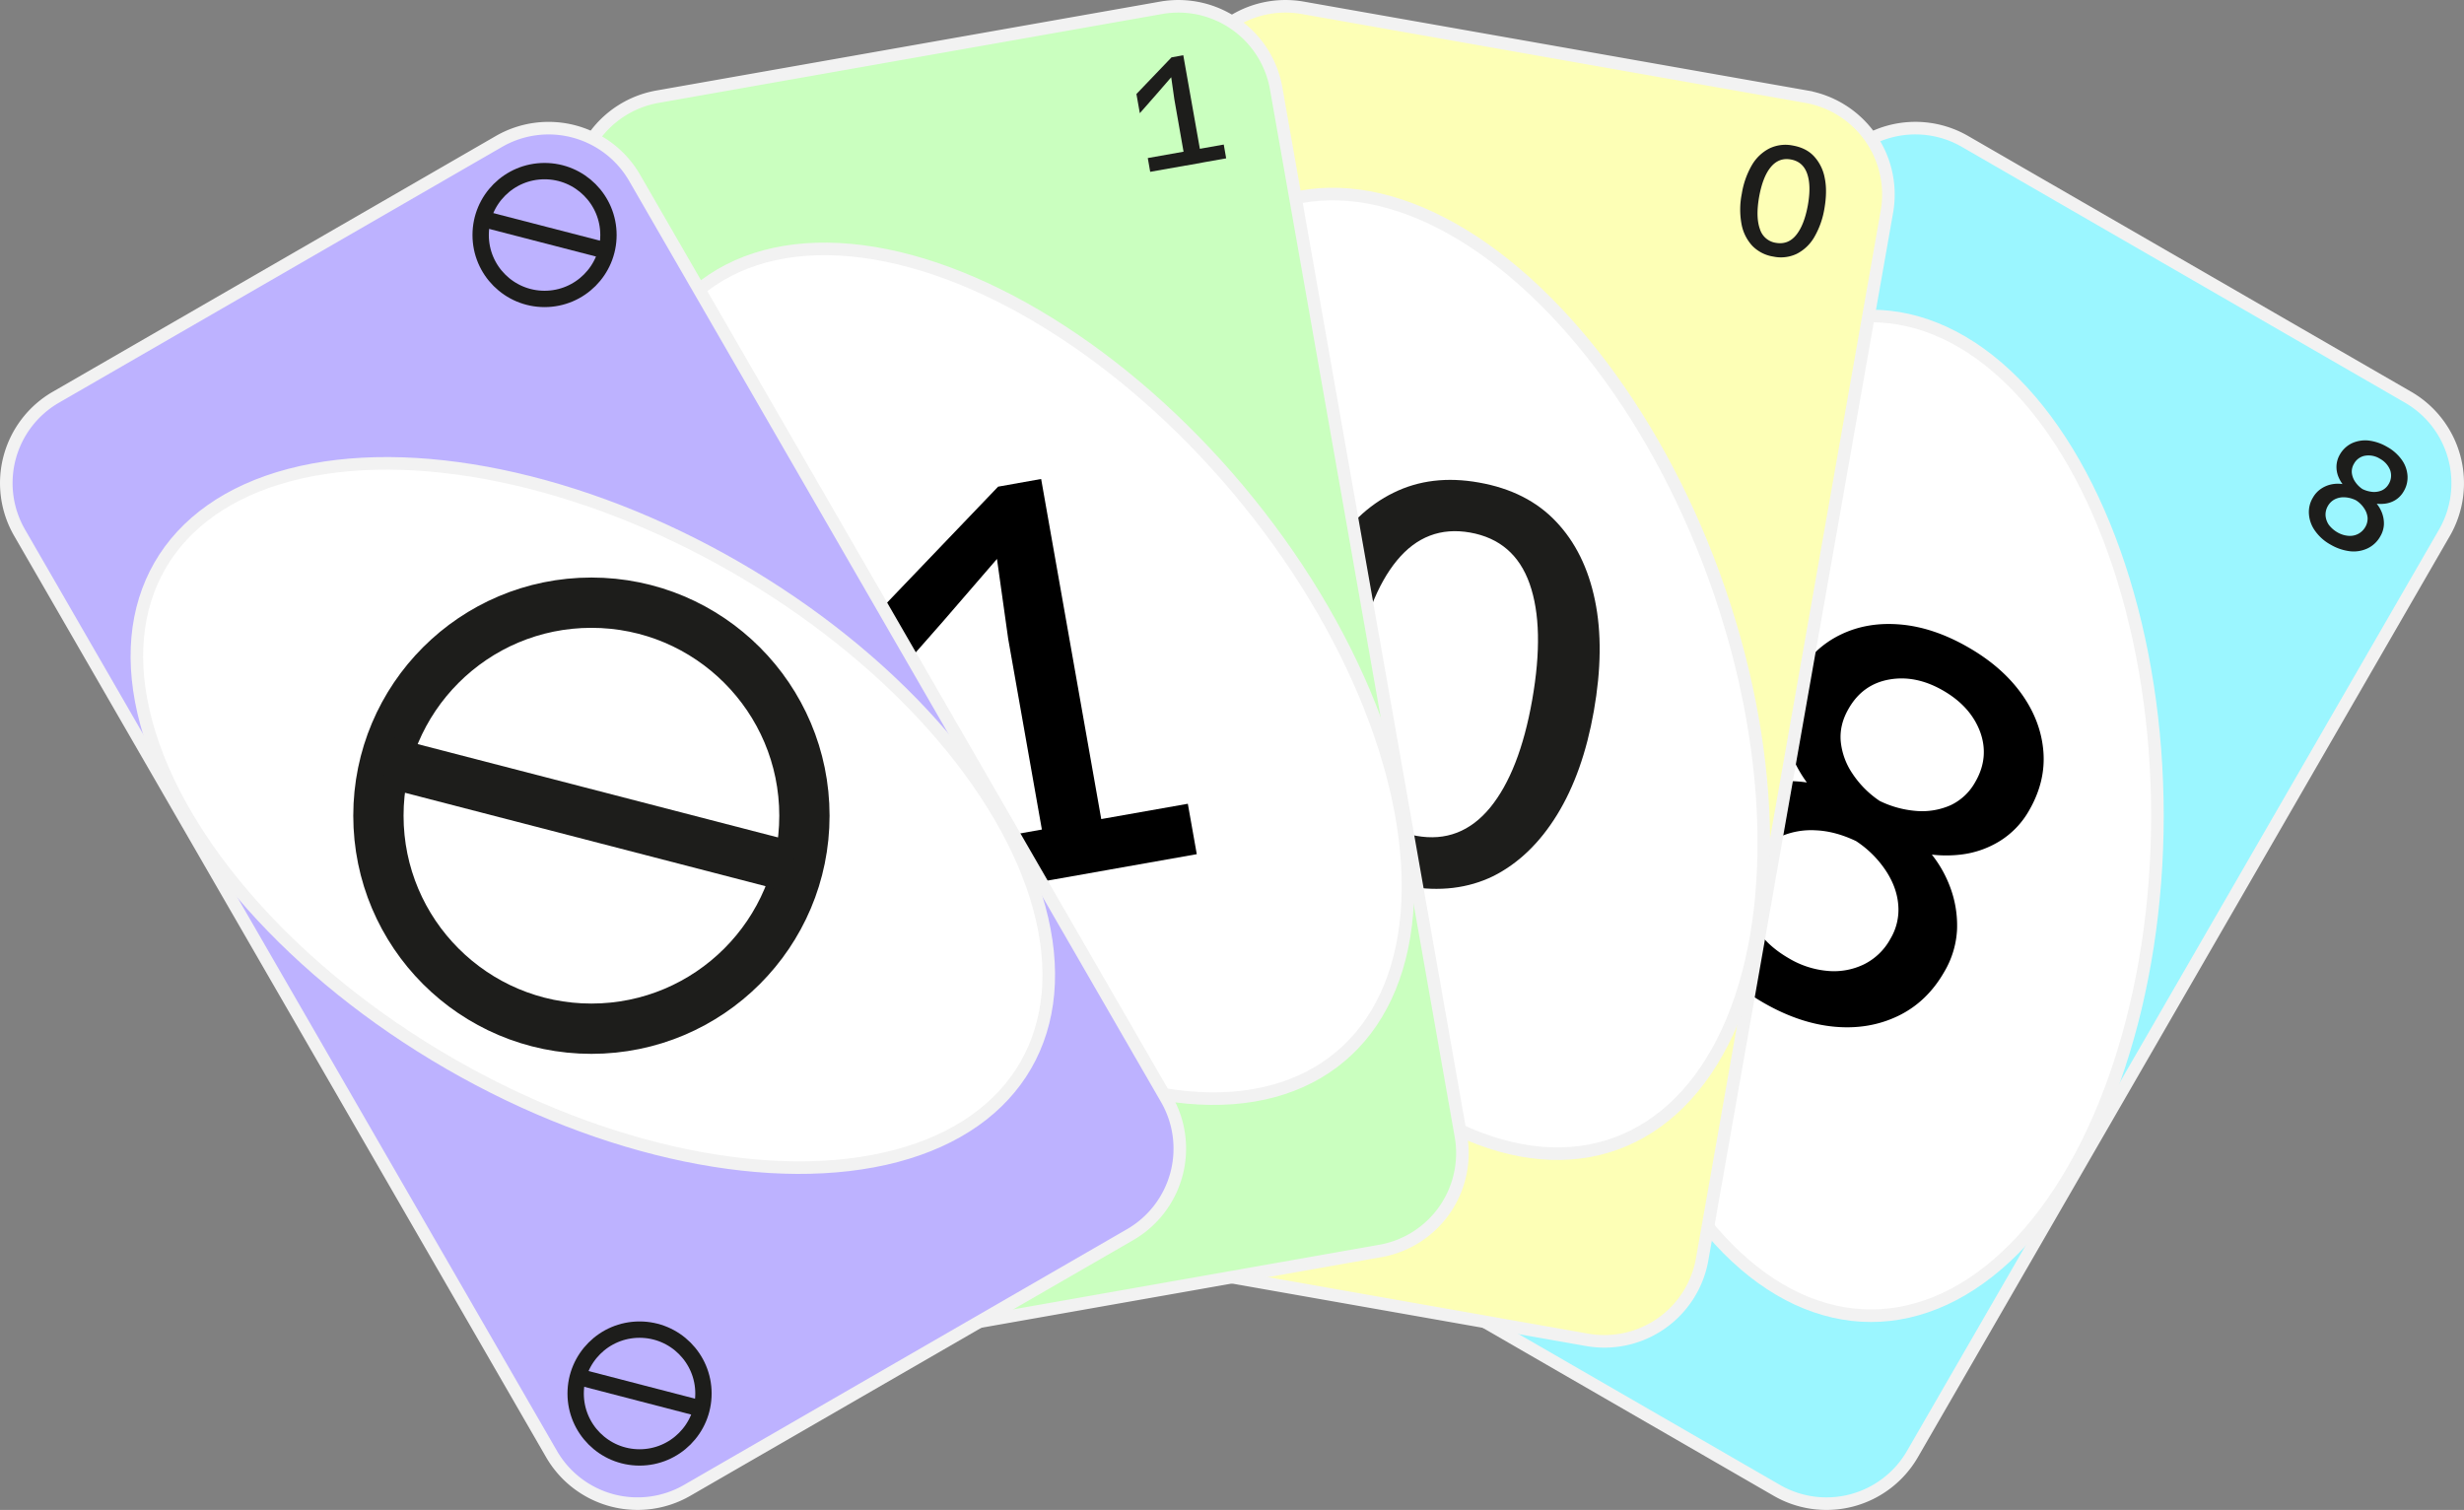<svg id="Ebene_1" data-name="Ebene 1" xmlns="http://www.w3.org/2000/svg" viewBox="0 0 1960 1201.058"><rect x="0" y="0" width="1960" height="1201.058" fill="#808080" stroke="none"/><defs><style>.cls-1{fill:#9bf6ff;}.cls-1,.cls-2,.cls-4,.cls-5,.cls-6,.cls-7,.cls-8,.cls-9{stroke:#f2f2f2;}.cls-1,.cls-10,.cls-11,.cls-2,.cls-4,.cls-6,.cls-8{stroke-miterlimit:10;}.cls-1,.cls-2,.cls-4,.cls-6,.cls-8{stroke-width:10px;}.cls-2,.cls-5,.cls-7,.cls-9{fill:#fff;}.cls-3{fill:#1d1d1b;}.cls-4{fill:#fdffb6;}.cls-5{stroke-miterlimit:10;stroke-width:10px;}.cls-6{fill:#caffbf;}.cls-7{stroke-miterlimit:10;stroke-width:10px;}.cls-8{fill:#bdb2ff;}.cls-9{stroke-miterlimit:10;stroke-width:10px;}.cls-10,.cls-11{fill:none;stroke:#1d1d1b;}.cls-10{stroke-width:13px;}.cls-11{stroke-width:40px;}</style></defs><g id="Blau"><path class="cls-1" d="M1583.583,511.22,1936.008,714.656a78.998,78.998,0,0,1,28.917,107.874l-423.136,732.751a78.998,78.998,0,0,1-107.874,28.917l-352.425-203.435a78.998,78.998,0,0,1-28.917-107.874l423.136-732.751A78.952,78.952,0,0,1,1583.549,511.201Z" transform="translate(-20.505 -398.719)"/><ellipse class="cls-2" cx="1488.301" cy="648.933" rx="227.834" ry="397.608"/><path class="cls-3" d="M1874.334,831.905a36.55,36.55,0,0,1-12.312-10.957,25.944,25.944,0,0,1-4.857-13.216,22.117,22.117,0,0,1,3.163-13.216,20.915,20.915,0,0,1,6.777-7.229,23.066,23.066,0,0,1,9.149-3.502,24.996,24.996,0,0,1,10.392.565l22.817,13.216a26.81,26.81,0,0,1,5.648,8.698,23.981,23.981,0,0,1,1.694,9.601,20.524,20.524,0,0,1-2.824,9.375,22.853,22.853,0,0,1-10.053,9.601,25.926,25.926,0,0,1-13.894,2.372A39.875,39.875,0,0,1,1874.334,831.905Zm5.535-9.714a20.647,20.647,0,0,0,8.472,2.711,14.408,14.408,0,0,0,7.907-1.468,14.257,14.257,0,0,0,5.761-5.535,13.384,13.384,0,0,0,1.807-7.342,15.77,15.77,0,0,0-2.711-7.455,20.999,20.999,0,0,0-6.552-6.439,22.384,22.384,0,0,0-8.811-2.372,15.799,15.799,0,0,0-7.794,1.468,13.369,13.369,0,0,0-5.648,5.309,13.664,13.664,0,0,0-1.92,7.681,15.033,15.033,0,0,0,2.711,7.568A22.969,22.969,0,0,0,1879.869,822.19Zm6.326-35.694a26.967,26.967,0,0,1-5.422-8.133,20.767,20.767,0,0,1-1.694-9.037,19.818,19.818,0,0,1,2.598-8.924,22.127,22.127,0,0,1,9.488-9.037,25.613,25.613,0,0,1,13.216-2.259,37.642,37.642,0,0,1,14.797,4.97,35.11,35.11,0,0,1,11.748,10.279,24.391,24.391,0,0,1,4.631,12.538,21.469,21.469,0,0,1-3.163,12.877,19.192,19.192,0,0,1-6.438,6.664,20.453,20.453,0,0,1-8.585,2.937,28.357,28.357,0,0,1-9.714-.565Zm13.555,1.242a23.248,23.248,0,0,0,8.133,2.259,15.758,15.758,0,0,0,7.342-1.242,12.31,12.31,0,0,0,5.422-5.083,12.978,12.978,0,0,0,1.13-10.957,17.618,17.618,0,0,0-8.02-9.037,17.05,17.05,0,0,0-11.86-2.485,12.378,12.378,0,0,0-8.924,6.439,12.027,12.027,0,0,0-1.694,7.229,15.654,15.654,0,0,0,2.598,7.003A20.743,20.743,0,0,0,1899.749,787.739Z" transform="translate(-20.505 -398.719)"/><path class="cls-3" d="M1118.539,1328.35a33.347,33.347,0,0,1-11.183-9.94,23.751,23.751,0,0,1-4.518-12.086,21.029,21.029,0,0,1,2.824-12.086,19.598,19.598,0,0,1,6.213-6.664,23.347,23.347,0,0,1,8.359-3.163,22.719,22.719,0,0,1,9.488.565l20.784,11.973a25.943,25.943,0,0,1,5.196,7.907,20.135,20.135,0,0,1,1.468,8.811,19.464,19.464,0,0,1-2.598,8.472,20.571,20.571,0,0,1-9.149,8.698,23.69,23.69,0,0,1-12.651,2.146A31.476,31.476,0,0,1,1118.539,1328.35Zm5.083-8.811a18.528,18.528,0,0,0,7.794,2.485,13.191,13.191,0,0,0,7.229-1.355,12.108,12.108,0,0,0,5.309-5.083,11.016,11.016,0,0,0,1.581-6.664,14.185,14.185,0,0,0-2.485-6.777,20.762,20.762,0,0,0-5.874-5.874,19.811,19.811,0,0,0-8.02-2.146,16.311,16.311,0,0,0-7.116,1.242,11.101,11.101,0,0,0-5.083,4.857,11.354,11.354,0,0,0-1.694,7.003,14.586,14.586,0,0,0,2.485,6.89A17.066,17.066,0,0,0,1123.622,1319.54Zm5.648-32.419a24.604,24.604,0,0,1-4.97-7.455,20.452,20.452,0,0,1-1.581-8.133,17.785,17.785,0,0,1,2.372-8.133,19.209,19.209,0,0,1,8.585-8.133,23.393,23.393,0,0,1,11.973-2.033,34.45,34.45,0,0,1,13.442,4.518,32.062,32.062,0,0,1,10.618,9.375,23.244,23.244,0,0,1,4.292,11.409,19.81,19.81,0,0,1-2.824,11.635,16.644,16.644,0,0,1-5.761,6.1,18.904,18.904,0,0,1-7.794,2.711,26.988,26.988,0,0,1-8.924-.565Zm12.425,1.13a18.457,18.457,0,0,0,7.455,2.033,14.32,14.32,0,0,0,6.664-1.13,10.652,10.652,0,0,0,4.857-4.631,11.129,11.129,0,0,0,1.017-9.94,16.101,16.101,0,0,0-7.342-8.246,15.707,15.707,0,0,0-10.731-2.259,11.479,11.479,0,0,0-8.133,5.761,10.681,10.681,0,0,0-1.581,6.552,13.588,13.588,0,0,0,2.372,6.326A20.969,20.969,0,0,0,1141.695,1288.25Z" transform="translate(-20.505 -398.719)"/><path d="M1423.071,1196.191q-28.973-16.774-44.844-39.761c-10.618-15.362-16.605-31.402-17.847-48.12-1.242-16.718,2.485-32.757,11.409-48.233a76.103,76.103,0,0,1,24.625-26.432,85.027,85.027,0,0,1,33.322-12.538,94.495,94.495,0,0,1,37.953,2.033l82.91,47.894a94.14,94.14,0,0,1,20.558,31.741,87.1,87.1,0,0,1,6.1,35.13,72.944,72.944,0,0,1-10.279,34q-13.724,23.891-36.598,34.904c-15.249,7.342-32.08,10.279-50.605,8.585C1461.363,1213.699,1442.387,1207.373,1423.071,1196.191Zm20.332-35.242a72.339,72.339,0,0,0,30.95,10.053,54.617,54.617,0,0,0,28.804-5.196,48.296,48.296,0,0,0,21.01-20.219,44.997,44.997,0,0,0,6.326-26.884c-.678-9.262-3.953-18.412-9.827-27.336a82.828,82.828,0,0,0-23.721-23.608c-10.844-5.196-21.575-8.133-32.08-8.585a60.95,60.95,0,0,0-28.578,5.196,45.262,45.262,0,0,0-20.445,19.203,48.28,48.28,0,0,0-6.89,28.126,55.645,55.645,0,0,0,9.94,27.449C1424.765,1147.845,1433.237,1155.074,1443.403,1160.948Zm22.817-129.787a100.915,100.915,0,0,1-19.655-29.595,74.805,74.805,0,0,1-6.1-32.757,70.334,70.334,0,0,1,9.601-32.532c8.585-14.91,20.106-25.754,34.565-32.757,14.459-7.003,30.385-9.601,48.007-8.02q26.262,2.372,53.655,18.186c18.299,10.505,32.419,23.043,42.585,37.389,10.166,14.346,15.814,29.595,17.056,45.522,1.242,16.04-2.598,31.515-11.296,46.651a68.074,68.074,0,0,1-23.269,24.399,75.543,75.543,0,0,1-31.289,10.844,100.202,100.202,0,0,1-35.468-2.259Zm49.475,4.631a80.585,80.585,0,0,0,29.821,8.02,56.153,56.153,0,0,0,26.658-4.631,43.722,43.722,0,0,0,19.542-18.412c7.568-12.99,8.811-26.319,3.953-39.761-4.97-13.442-14.684-24.399-29.256-32.87s-28.917-11.409-43.037-8.924c-14.12,2.485-24.963,10.166-32.419,23.269-4.97,8.585-7.003,17.282-6.213,26.093a55.285,55.285,0,0,0,9.262,25.415A77.968,77.968,0,0,0,1515.696,1035.792Z" transform="translate(-20.505 -398.719)"/></g><g id="Gelb"><path class="cls-4" d="M1056.752,404.928l400.658,70.711a79.01,79.01,0,0,1,64.046,91.495l-146.957,833.283a79.01,79.01,0,0,1-91.495,64.046l-400.658-70.711a79.01,79.01,0,0,1-64.047-91.495l146.957-833.283A79.011,79.011,0,0,1,1056.752,404.928Z" transform="translate(-20.505 -398.719)"/><ellipse class="cls-5" cx="1169.92" cy="934.73" rx="227.834" ry="397.608" transform="translate(-269.636 57.758) rotate(-19.999)"/><path class="cls-3" d="M1431.204,602.828a29.771,29.771,0,0,1-16.831-8.585,34.698,34.698,0,0,1-8.585-17.395,63.404,63.404,0,0,1,.226-23.947,66.165,66.165,0,0,1,8.02-22.817,34.315,34.315,0,0,1,14.007-13.329,29.475,29.475,0,0,1,18.638-2.259c7.003,1.242,12.651,4.066,16.831,8.585a34.731,34.731,0,0,1,8.472,17.169c1.468,7.003,1.355,15.136-.226,24.286a66.378,66.378,0,0,1-8.02,22.704,34.068,34.068,0,0,1-13.894,13.329A29.271,29.271,0,0,1,1431.204,602.828Zm1.92-10.957c6.438,1.13,11.86-.904,16.153-6.213s7.342-13.103,9.262-23.495c1.92-10.618,1.694-19.09-.565-25.415s-6.552-10.053-12.99-11.183q-9.488-1.694-15.927,6.1c-4.292,5.196-7.342,13.103-9.262,23.721-1.807,10.392-1.694,18.864.565,25.302A15.678,15.678,0,0,0,1433.124,591.871Z" transform="translate(-20.505 -398.719)"/><path class="cls-3" d="M899.064,1331.965a26.763,26.763,0,0,1-15.249-7.794,32.167,32.167,0,0,1-7.794-15.814,56.794,56.794,0,0,1,.226-21.801,60.8,60.8,0,0,1,7.342-20.784,31.511,31.511,0,0,1,12.651-12.086,26.746,26.746,0,0,1,16.944-2.033,27.088,27.088,0,0,1,15.362,7.794,30.746,30.746,0,0,1,7.681,15.701c1.355,6.438,1.242,13.781-.226,22.027-1.468,8.133-3.841,15.023-7.342,20.671a32.613,32.613,0,0,1-12.651,12.199C911.151,1332.416,905.503,1333.094,899.064,1331.965Zm1.807-10.053c5.874,1.017,10.731-.791,14.684-5.648,3.953-4.744,6.664-11.86,8.359-21.462s1.581-17.395-.565-23.043a14.475,14.475,0,0,0-11.86-10.166,14.305,14.305,0,0,0-14.458,5.535c-3.841,4.744-6.664,11.86-8.359,21.575-1.694,9.488-1.468,17.169.565,22.93C891.157,1317.506,895.111,1320.895,900.871,1321.912Z" transform="translate(-20.505 -398.719)"/><path class="cls-3" d="M1140.114,1103.679c-25.189-4.405-45.522-14.91-60.997-31.176q-23.213-24.568-31.063-63.256-7.794-38.801.791-87.316c5.874-32.983,15.588-60.545,29.369-82.91,13.781-22.365,30.611-38.518,50.718-48.346q30.16-14.91,68-8.133c25.528,4.518,45.973,14.797,61.336,31.063q23.043,24.229,30.95,62.578c5.309,25.528,4.97,55.01-.904,88.219q-8.641,48.967-29.256,82.458-20.671,33.548-50.605,48.684C1188.347,1105.373,1165.642,1108.084,1140.114,1103.679Zm7.116-40.1c23.382,4.179,42.924-3.389,58.625-22.478q23.382-28.635,33.435-85.621,10.166-57.777-2.033-92.399-12.199-34.565-47.442-40.777-34.734-6.1-58.06,22.14-23.382,28.296-33.548,86.073c-6.664,37.953-5.987,68.678,2.146,91.947C1108.373,1045.845,1124.074,1059.513,1147.23,1063.579Z" transform="translate(-20.505 -398.719)"/></g><g id="Grün"><path class="cls-6" d="M543.476,475.639l400.658-70.711a79.01,79.01,0,0,1,91.495,64.047l146.957,833.283a79.01,79.01,0,0,1-64.046,91.495l-400.658,70.711a79.01,79.01,0,0,1-91.495-64.046L479.542,567.134a78.874,78.874,0,0,1,63.829-91.477Z" transform="translate(-20.505 -398.719)"/><ellipse class="cls-7" cx="831.028" cy="934.638" rx="227.828" ry="397.598" transform="translate(-426.862 354.166) rotate(-40.002)"/><path class="cls-3" d="M963.901,530.423,954.639,477.672l-2.485-17.508-11.86,13.668-13.103,14.91-2.711-15.249,27.9-29.143,9.375-1.694,15.136,85.395ZM935.436,535.393l-1.92-10.957,60.432-10.731,1.92,10.957Z" transform="translate(-20.505 -398.719)"/><path class="cls-3" d="M711.33,1399.287l-8.472-47.894-2.259-15.927-10.731,12.425-11.973,13.555-2.485-13.894,25.415-26.545,8.585-1.468,13.668,77.714Zm-25.867,4.631-1.807-10.053,55.01-9.714,1.807,10.053Z" transform="translate(-20.505 -398.719)"/><path d="M856.366,1098.709,822.479,906.908l-8.924-63.595-43.037,49.814-47.781,54.332-9.827-55.575L814.46,785.818l34.226-6.1,54.897,310.631ZM752.672,1117.008l-7.116-40.1,219.814-38.857,7.116,40.1Z" transform="translate(-20.505 -398.719)"/></g><g id="lila"><path class="cls-8" d="M64.991,714.655l352.425-203.435A79.024,79.024,0,0,1,525.29,540.137l423.136,732.751a79.024,79.024,0,0,1-28.917,107.874L567.084,1584.197a79.024,79.024,0,0,1-107.874-28.917L36.074,822.416a78.892,78.892,0,0,1,28.914-107.759Z" transform="translate(-20.505 -398.719)"/><ellipse class="cls-9" cx="492.07" cy="1047.369" rx="227.829" ry="397.599" transform="translate(-681.516 551.096) rotate(-59.999)"/><circle class="cls-10" cx="433.171" cy="186.94" r="50.831"/><line class="cls-10" x1="384.486" y1="174.176" x2="481.064" y2="199.139"/><circle class="cls-10" cx="508.739" cy="1108.442" r="50.831"/><line class="cls-10" x1="460.732" y1="1095.339" x2="557.31" y2="1120.415"/><circle class="cls-11" cx="470.446" cy="648.82" r="169.435"/><line class="cls-11" x1="308.353" y1="606.349" x2="630.167" y2="689.711"/></g></svg>